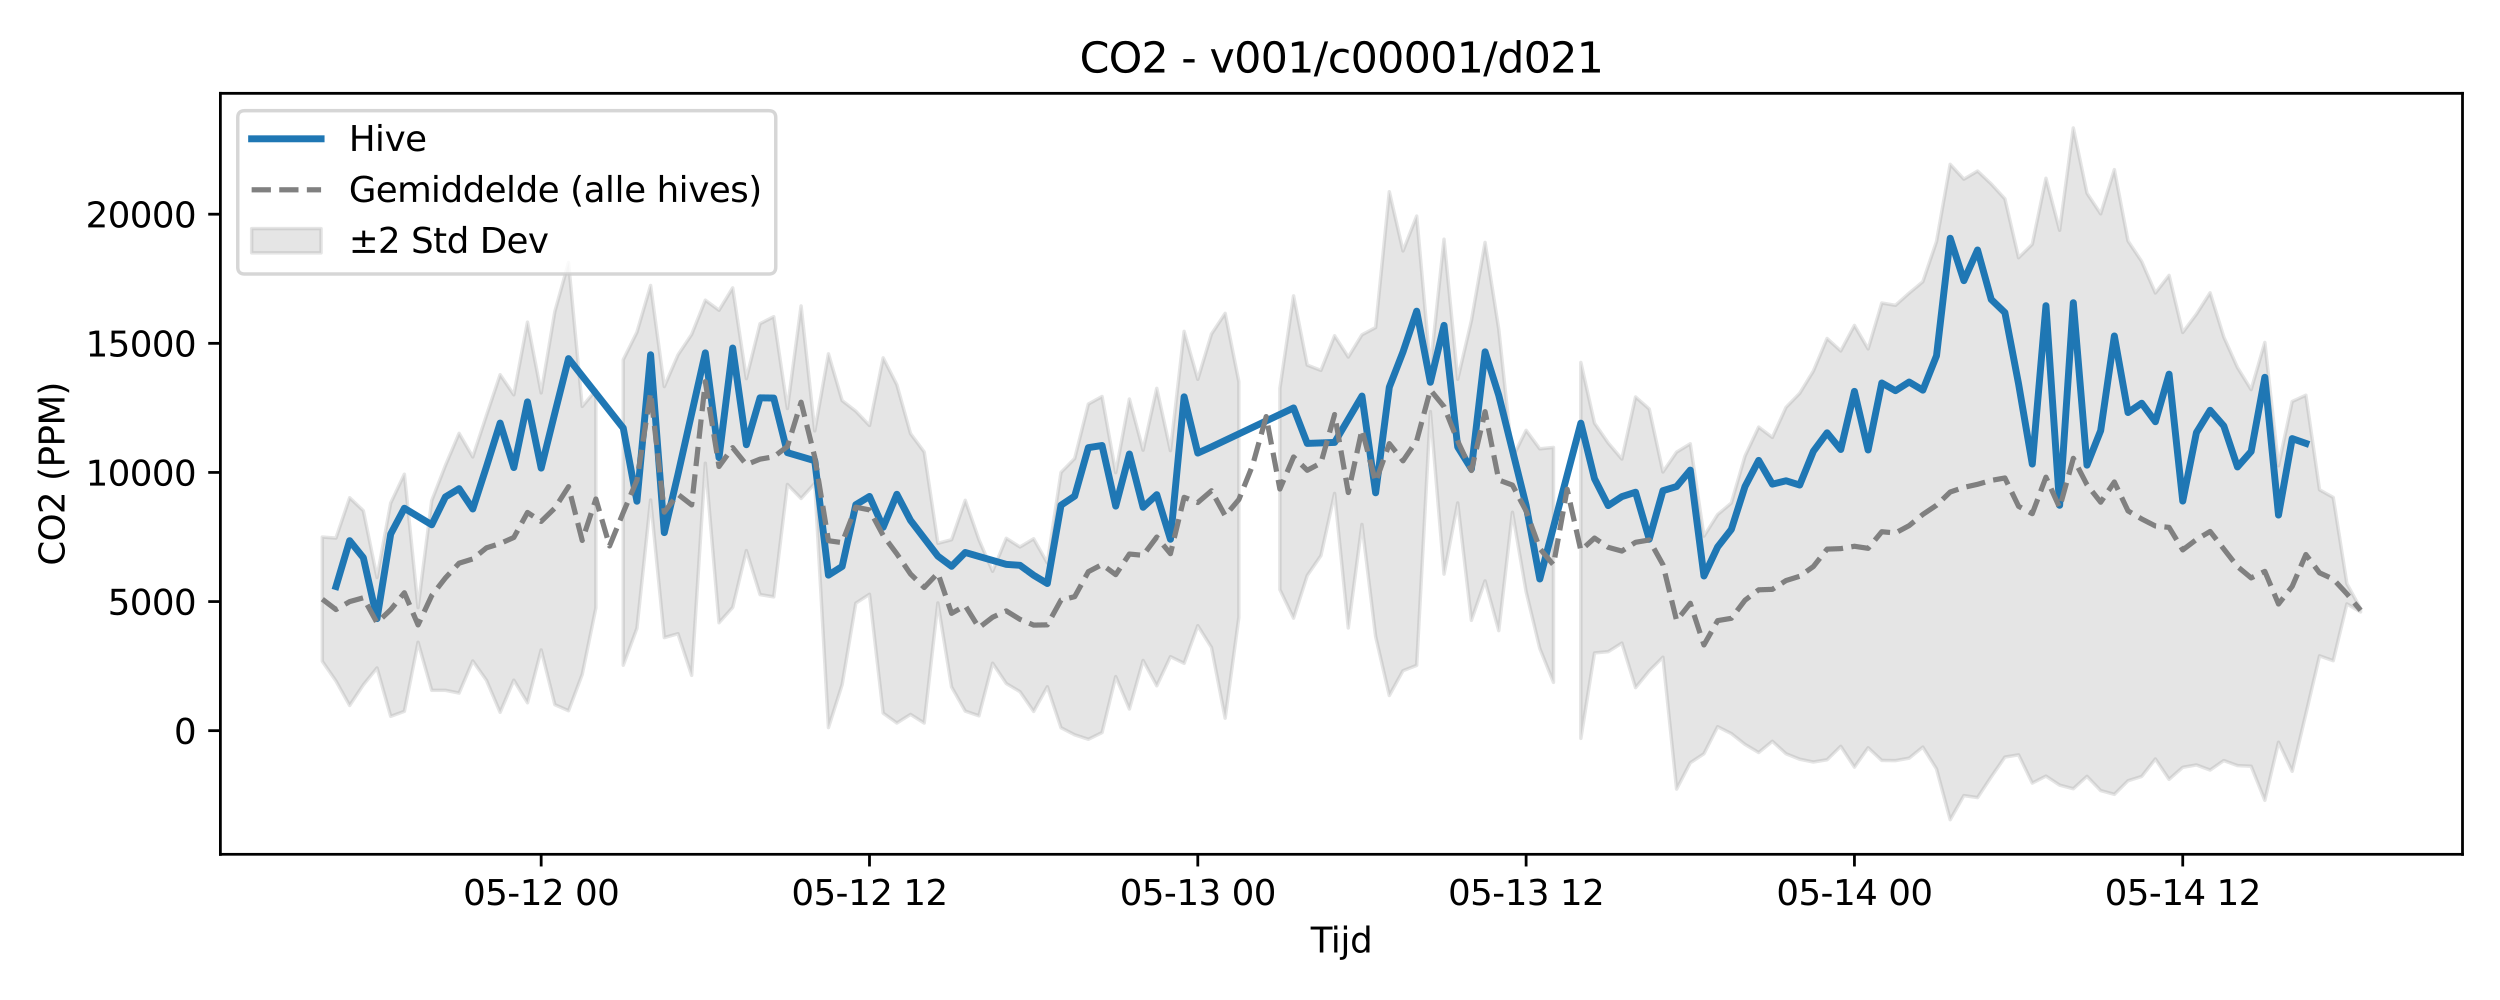 <?xml version="1.0" encoding="utf-8" standalone="no"?>
<!DOCTYPE svg PUBLIC "-//W3C//DTD SVG 1.1//EN"
  "http://www.w3.org/Graphics/SVG/1.1/DTD/svg11.dtd">
<svg xmlns:xlink="http://www.w3.org/1999/xlink" width="720pt" height="288pt" viewBox="0 0 720 288" xmlns="http://www.w3.org/2000/svg" version="1.1">
 <defs>
  <style type="text/css">*{stroke-linejoin: round; stroke-linecap: butt}</style>
 </defs>
 <g id="figure_1">
  <g id="patch_1">
   <path d="M 0 288 
L 720 288 
L 720 0 
L 0 0 
z
" style="fill: #ffffff"/>
  </g>
  <g id="axes_1">
   <g id="patch_2">
    <path d="M 63.47 246.04 
L 709.2 246.04 
L 709.2 26.88 
L 63.47 26.88 
z
" style="fill: #ffffff"/>
   </g>
   <g id="FillBetweenPolyCollection_1">
    <path d="M 92.821 154.67 
L 92.821 190.453 
L 96.761 196.136 
L 100.701 203.177 
L 104.641 197.239 
L 108.58 192.369 
L 112.52 206.307 
L 116.46 204.865 
L 120.4 184.966 
L 124.34 198.825 
L 128.279 198.812 
L 132.219 199.604 
L 136.159 190.355 
L 140.099 195.928 
L 144.039 205.163 
L 147.978 195.886 
L 151.918 202.408 
L 155.858 187.176 
L 159.798 202.953 
L 163.737 204.689 
L 167.677 194.249 
L 171.617 175.053 
L 171.617 112.385 
L 171.617 112.385 
L 167.677 117.046 
L 163.737 75.631 
L 159.798 89.705 
L 155.858 113.163 
L 151.918 92.765 
L 147.978 113.697 
L 144.039 107.913 
L 140.099 119.629 
L 136.159 131.598 
L 132.219 124.802 
L 128.279 134.067 
L 124.34 144.178 
L 120.4 174.982 
L 116.46 136.567 
L 112.52 144.871 
L 108.58 166.318 
L 104.641 147.085 
L 100.701 143.345 
L 96.761 154.961 
L 92.821 154.67 
z
" clip-path="url(#p57872f9dce)" style="fill: #808080; fill-opacity: 0.2; stroke: #808080; stroke-opacity: 0.2"/>
    <path d="M 179.497 103.587 
L 179.497 191.597 
L 183.436 180.949 
L 187.376 143.983 
L 191.316 183.636 
L 195.256 182.509 
L 199.195 194.504 
L 203.135 133.408 
L 207.075 179.35 
L 211.015 174.935 
L 214.955 158.577 
L 218.894 171.244 
L 222.834 171.903 
L 226.774 139.53 
L 230.714 143.565 
L 234.653 139.207 
L 238.593 209.553 
L 242.533 197.178 
L 246.473 173.716 
L 250.413 171.153 
L 254.352 205.38 
L 258.292 208.232 
L 262.232 205.759 
L 266.172 208.24 
L 270.111 173.635 
L 274.051 197.842 
L 277.991 204.802 
L 281.931 206.156 
L 285.871 190.996 
L 289.81 196.858 
L 293.75 199.207 
L 297.69 204.896 
L 301.63 197.784 
L 305.57 209.589 
L 309.509 211.627 
L 313.449 212.917 
L 317.389 210.981 
L 321.329 194.869 
L 325.268 204.198 
L 329.208 190.209 
L 333.148 197.51 
L 337.088 189.126 
L 341.028 191.036 
L 344.967 180.204 
L 348.907 186.49 
L 352.847 206.837 
L 356.787 177.82 
L 356.787 109.927 
L 356.787 109.927 
L 352.847 90.245 
L 348.907 96.182 
L 344.967 109.248 
L 341.028 95.427 
L 337.088 129.789 
L 333.148 111.838 
L 329.208 129.656 
L 325.268 114.921 
L 321.329 136.124 
L 317.389 114.187 
L 313.449 116.368 
L 309.509 132.048 
L 305.57 136.055 
L 301.63 162.131 
L 297.69 155.163 
L 293.75 157.53 
L 289.81 155.027 
L 285.871 164.528 
L 281.931 155.414 
L 277.991 144.082 
L 274.051 155.44 
L 270.111 156.465 
L 266.172 130.161 
L 262.232 124.88 
L 258.292 110.797 
L 254.352 103.056 
L 250.413 122.542 
L 246.473 118.422 
L 242.533 115.365 
L 238.593 101.904 
L 234.653 124.103 
L 230.714 88.108 
L 226.774 117.656 
L 222.834 91.202 
L 218.894 93.223 
L 214.955 109.048 
L 211.015 82.902 
L 207.075 89.348 
L 203.135 86.447 
L 199.195 96.32 
L 195.256 102.223 
L 191.316 111.333 
L 187.376 82.209 
L 183.436 95.669 
L 179.497 103.587 
z
" clip-path="url(#p57872f9dce)" style="fill: #808080; fill-opacity: 0.2; stroke: #808080; stroke-opacity: 0.2"/>
    <path d="M 368.606 111.864 
L 368.606 169.806 
L 372.546 178.027 
L 376.486 165.744 
L 380.425 160.019 
L 384.365 142.09 
L 388.305 180.859 
L 392.245 151.033 
L 396.184 183.332 
L 400.124 200.302 
L 404.064 193.161 
L 408.004 191.623 
L 411.944 118.525 
L 415.883 165.359 
L 419.823 144.841 
L 423.763 178.668 
L 427.703 167.303 
L 431.642 181.635 
L 435.582 147.537 
L 439.522 170.407 
L 443.462 186.733 
L 447.402 196.527 
L 447.402 128.851 
L 447.402 128.851 
L 443.462 129.265 
L 439.522 123.931 
L 435.582 131.878 
L 431.642 94.839 
L 427.703 69.819 
L 423.763 92.356 
L 419.823 109.223 
L 415.883 68.884 
L 411.944 106.072 
L 408.004 62.228 
L 404.064 72.271 
L 400.124 55.215 
L 396.184 94.325 
L 392.245 96.415 
L 388.305 102.827 
L 384.365 96.689 
L 380.425 106.677 
L 376.486 105.142 
L 372.546 85.199 
L 368.606 111.864 
z
" clip-path="url(#p57872f9dce)" style="fill: #808080; fill-opacity: 0.2; stroke: #808080; stroke-opacity: 0.2"/>
    <path d="M 455.281 104.383 
L 455.281 212.656 
L 459.221 188.049 
L 463.161 187.685 
L 467.1 185.217 
L 471.04 198.044 
L 474.98 193.235 
L 478.92 189.282 
L 482.86 227.266 
L 486.799 219.684 
L 490.739 217.076 
L 494.679 209.292 
L 498.619 211.278 
L 502.559 214.384 
L 506.498 216.736 
L 510.438 213.487 
L 514.378 217.083 
L 518.318 218.66 
L 522.257 219.46 
L 526.197 218.814 
L 530.137 214.939 
L 534.077 220.939 
L 538.017 215.352 
L 541.956 219.013 
L 545.896 219.059 
L 549.836 218.35 
L 553.776 215.161 
L 557.715 221.475 
L 561.655 236.078 
L 565.595 229.133 
L 569.535 229.706 
L 573.475 223.742 
L 577.414 218.043 
L 581.354 217.397 
L 585.294 225.526 
L 589.234 223.517 
L 593.173 226.12 
L 597.113 227.158 
L 601.053 223.594 
L 604.993 227.686 
L 608.933 228.775 
L 612.872 224.861 
L 616.812 223.617 
L 620.752 218.585 
L 624.692 224.457 
L 628.631 220.991 
L 632.571 220.303 
L 636.511 221.78 
L 640.451 219.043 
L 644.391 220.49 
L 648.33 220.674 
L 652.27 230.491 
L 656.21 213.759 
L 660.15 222.141 
L 664.09 205.591 
L 668.029 188.888 
L 671.969 190.286 
L 675.909 173.919 
L 679.849 176.244 
L 679.849 175.298 
L 679.849 175.298 
L 675.909 168.127 
L 671.969 143.262 
L 668.029 141.065 
L 664.09 113.821 
L 660.15 115.629 
L 656.21 134.158 
L 652.27 98.627 
L 648.33 112.207 
L 644.391 105.838 
L 640.451 97.047 
L 636.511 84.327 
L 632.571 90.467 
L 628.631 95.756 
L 624.692 79.31 
L 620.752 84.386 
L 616.812 75.311 
L 612.872 69.4 
L 608.933 48.849 
L 604.993 61.588 
L 601.053 55.64 
L 597.113 36.842 
L 593.173 66.322 
L 589.234 51.34 
L 585.294 70.344 
L 581.354 74.234 
L 577.414 57.268 
L 573.475 52.98 
L 569.535 49.263 
L 565.595 51.594 
L 561.655 47.324 
L 557.715 69.548 
L 553.776 81.141 
L 549.836 84.409 
L 545.896 87.928 
L 541.956 87.264 
L 538.017 100.49 
L 534.077 93.708 
L 530.137 101.071 
L 526.197 97.478 
L 522.257 106.847 
L 518.318 113.264 
L 514.378 117.311 
L 510.438 125.979 
L 506.498 122.998 
L 502.559 131.345 
L 498.619 144.875 
L 494.679 148.188 
L 490.739 154.405 
L 486.799 127.802 
L 482.86 130.206 
L 478.92 135.933 
L 474.98 117.795 
L 471.04 114.318 
L 467.1 132.203 
L 463.161 127.566 
L 459.221 121.874 
L 455.281 104.383 
z
" clip-path="url(#p57872f9dce)" style="fill: #808080; fill-opacity: 0.2; stroke: #808080; stroke-opacity: 0.2"/>
   </g>
   <g id="matplotlib.axis_1">
    <g id="xtick_1">
     <g id="line2d_1">
      <defs>
       <path id="md4d7667776" d="M 0 0 
L 0 3.5 
" style="stroke: #000000; stroke-width: 0.8"/>
      </defs>
      <g>
       <use xlink:href="#md4d7667776" x="155.858" y="246.04" style="stroke: #000000; stroke-width: 0.8"/>
      </g>
     </g>
     <g id="text_1">
      <!-- 05-12 00 -->
      <g transform="translate(133.377 260.638) scale(0.1 -0.1)">
       <defs>
        <path id="DejaVuSans-30" d="M 2034 4250 
Q 1547 4250 1301 3770 
Q 1056 3291 1056 2328 
Q 1056 1369 1301 889 
Q 1547 409 2034 409 
Q 2525 409 2770 889 
Q 3016 1369 3016 2328 
Q 3016 3291 2770 3770 
Q 2525 4250 2034 4250 
z
M 2034 4750 
Q 2819 4750 3233 4129 
Q 3647 3509 3647 2328 
Q 3647 1150 3233 529 
Q 2819 -91 2034 -91 
Q 1250 -91 836 529 
Q 422 1150 422 2328 
Q 422 3509 836 4129 
Q 1250 4750 2034 4750 
z
" transform="scale(0.016)"/>
        <path id="DejaVuSans-35" d="M 691 4666 
L 3169 4666 
L 3169 4134 
L 1269 4134 
L 1269 2991 
Q 1406 3038 1543 3061 
Q 1681 3084 1819 3084 
Q 2600 3084 3056 2656 
Q 3513 2228 3513 1497 
Q 3513 744 3044 326 
Q 2575 -91 1722 -91 
Q 1428 -91 1123 -41 
Q 819 9 494 109 
L 494 744 
Q 775 591 1075 516 
Q 1375 441 1709 441 
Q 2250 441 2565 725 
Q 2881 1009 2881 1497 
Q 2881 1984 2565 2268 
Q 2250 2553 1709 2553 
Q 1456 2553 1204 2497 
Q 953 2441 691 2322 
L 691 4666 
z
" transform="scale(0.016)"/>
        <path id="DejaVuSans-2d" d="M 313 2009 
L 1997 2009 
L 1997 1497 
L 313 1497 
L 313 2009 
z
" transform="scale(0.016)"/>
        <path id="DejaVuSans-31" d="M 794 531 
L 1825 531 
L 1825 4091 
L 703 3866 
L 703 4441 
L 1819 4666 
L 2450 4666 
L 2450 531 
L 3481 531 
L 3481 0 
L 794 0 
L 794 531 
z
" transform="scale(0.016)"/>
        <path id="DejaVuSans-32" d="M 1228 531 
L 3431 531 
L 3431 0 
L 469 0 
L 469 531 
Q 828 903 1448 1529 
Q 2069 2156 2228 2338 
Q 2531 2678 2651 2914 
Q 2772 3150 2772 3378 
Q 2772 3750 2511 3984 
Q 2250 4219 1831 4219 
Q 1534 4219 1204 4116 
Q 875 4013 500 3803 
L 500 4441 
Q 881 4594 1212 4672 
Q 1544 4750 1819 4750 
Q 2544 4750 2975 4387 
Q 3406 4025 3406 3419 
Q 3406 3131 3298 2873 
Q 3191 2616 2906 2266 
Q 2828 2175 2409 1742 
Q 1991 1309 1228 531 
z
" transform="scale(0.016)"/>
        <path id="DejaVuSans-20" transform="scale(0.016)"/>
       </defs>
       <use xlink:href="#DejaVuSans-30"/>
       <use xlink:href="#DejaVuSans-35" transform="translate(63.623 0)"/>
       <use xlink:href="#DejaVuSans-2d" transform="translate(127.246 0)"/>
       <use xlink:href="#DejaVuSans-31" transform="translate(163.33 0)"/>
       <use xlink:href="#DejaVuSans-32" transform="translate(226.953 0)"/>
       <use xlink:href="#DejaVuSans-20" transform="translate(290.576 0)"/>
       <use xlink:href="#DejaVuSans-30" transform="translate(322.363 0)"/>
       <use xlink:href="#DejaVuSans-30" transform="translate(385.986 0)"/>
      </g>
     </g>
    </g>
    <g id="xtick_2">
     <g id="line2d_2">
      <g>
       <use xlink:href="#md4d7667776" x="250.413" y="246.04" style="stroke: #000000; stroke-width: 0.8"/>
      </g>
     </g>
     <g id="text_2">
      <!-- 05-12 12 -->
      <g transform="translate(227.932 260.638) scale(0.1 -0.1)">
       <use xlink:href="#DejaVuSans-30"/>
       <use xlink:href="#DejaVuSans-35" transform="translate(63.623 0)"/>
       <use xlink:href="#DejaVuSans-2d" transform="translate(127.246 0)"/>
       <use xlink:href="#DejaVuSans-31" transform="translate(163.33 0)"/>
       <use xlink:href="#DejaVuSans-32" transform="translate(226.953 0)"/>
       <use xlink:href="#DejaVuSans-20" transform="translate(290.576 0)"/>
       <use xlink:href="#DejaVuSans-31" transform="translate(322.363 0)"/>
       <use xlink:href="#DejaVuSans-32" transform="translate(385.986 0)"/>
      </g>
     </g>
    </g>
    <g id="xtick_3">
     <g id="line2d_3">
      <g>
       <use xlink:href="#md4d7667776" x="344.967" y="246.04" style="stroke: #000000; stroke-width: 0.8"/>
      </g>
     </g>
     <g id="text_3">
      <!-- 05-13 00 -->
      <g transform="translate(322.487 260.638) scale(0.1 -0.1)">
       <defs>
        <path id="DejaVuSans-33" d="M 2597 2516 
Q 3050 2419 3304 2112 
Q 3559 1806 3559 1356 
Q 3559 666 3084 287 
Q 2609 -91 1734 -91 
Q 1441 -91 1130 -33 
Q 819 25 488 141 
L 488 750 
Q 750 597 1062 519 
Q 1375 441 1716 441 
Q 2309 441 2620 675 
Q 2931 909 2931 1356 
Q 2931 1769 2642 2001 
Q 2353 2234 1838 2234 
L 1294 2234 
L 1294 2753 
L 1863 2753 
Q 2328 2753 2575 2939 
Q 2822 3125 2822 3475 
Q 2822 3834 2567 4026 
Q 2313 4219 1838 4219 
Q 1578 4219 1281 4162 
Q 984 4106 628 3988 
L 628 4550 
Q 988 4650 1302 4700 
Q 1616 4750 1894 4750 
Q 2613 4750 3031 4423 
Q 3450 4097 3450 3541 
Q 3450 3153 3228 2886 
Q 3006 2619 2597 2516 
z
" transform="scale(0.016)"/>
       </defs>
       <use xlink:href="#DejaVuSans-30"/>
       <use xlink:href="#DejaVuSans-35" transform="translate(63.623 0)"/>
       <use xlink:href="#DejaVuSans-2d" transform="translate(127.246 0)"/>
       <use xlink:href="#DejaVuSans-31" transform="translate(163.33 0)"/>
       <use xlink:href="#DejaVuSans-33" transform="translate(226.953 0)"/>
       <use xlink:href="#DejaVuSans-20" transform="translate(290.576 0)"/>
       <use xlink:href="#DejaVuSans-30" transform="translate(322.363 0)"/>
       <use xlink:href="#DejaVuSans-30" transform="translate(385.986 0)"/>
      </g>
     </g>
    </g>
    <g id="xtick_4">
     <g id="line2d_4">
      <g>
       <use xlink:href="#md4d7667776" x="439.522" y="246.04" style="stroke: #000000; stroke-width: 0.8"/>
      </g>
     </g>
     <g id="text_4">
      <!-- 05-13 12 -->
      <g transform="translate(417.042 260.638) scale(0.1 -0.1)">
       <use xlink:href="#DejaVuSans-30"/>
       <use xlink:href="#DejaVuSans-35" transform="translate(63.623 0)"/>
       <use xlink:href="#DejaVuSans-2d" transform="translate(127.246 0)"/>
       <use xlink:href="#DejaVuSans-31" transform="translate(163.33 0)"/>
       <use xlink:href="#DejaVuSans-33" transform="translate(226.953 0)"/>
       <use xlink:href="#DejaVuSans-20" transform="translate(290.576 0)"/>
       <use xlink:href="#DejaVuSans-31" transform="translate(322.363 0)"/>
       <use xlink:href="#DejaVuSans-32" transform="translate(385.986 0)"/>
      </g>
     </g>
    </g>
    <g id="xtick_5">
     <g id="line2d_5">
      <g>
       <use xlink:href="#md4d7667776" x="534.077" y="246.04" style="stroke: #000000; stroke-width: 0.8"/>
      </g>
     </g>
     <g id="text_5">
      <!-- 05-14 00 -->
      <g transform="translate(511.596 260.638) scale(0.1 -0.1)">
       <defs>
        <path id="DejaVuSans-34" d="M 2419 4116 
L 825 1625 
L 2419 1625 
L 2419 4116 
z
M 2253 4666 
L 3047 4666 
L 3047 1625 
L 3713 1625 
L 3713 1100 
L 3047 1100 
L 3047 0 
L 2419 0 
L 2419 1100 
L 313 1100 
L 313 1709 
L 2253 4666 
z
" transform="scale(0.016)"/>
       </defs>
       <use xlink:href="#DejaVuSans-30"/>
       <use xlink:href="#DejaVuSans-35" transform="translate(63.623 0)"/>
       <use xlink:href="#DejaVuSans-2d" transform="translate(127.246 0)"/>
       <use xlink:href="#DejaVuSans-31" transform="translate(163.33 0)"/>
       <use xlink:href="#DejaVuSans-34" transform="translate(226.953 0)"/>
       <use xlink:href="#DejaVuSans-20" transform="translate(290.576 0)"/>
       <use xlink:href="#DejaVuSans-30" transform="translate(322.363 0)"/>
       <use xlink:href="#DejaVuSans-30" transform="translate(385.986 0)"/>
      </g>
     </g>
    </g>
    <g id="xtick_6">
     <g id="line2d_6">
      <g>
       <use xlink:href="#md4d7667776" x="628.631" y="246.04" style="stroke: #000000; stroke-width: 0.8"/>
      </g>
     </g>
     <g id="text_6">
      <!-- 05-14 12 -->
      <g transform="translate(606.151 260.638) scale(0.1 -0.1)">
       <use xlink:href="#DejaVuSans-30"/>
       <use xlink:href="#DejaVuSans-35" transform="translate(63.623 0)"/>
       <use xlink:href="#DejaVuSans-2d" transform="translate(127.246 0)"/>
       <use xlink:href="#DejaVuSans-31" transform="translate(163.33 0)"/>
       <use xlink:href="#DejaVuSans-34" transform="translate(226.953 0)"/>
       <use xlink:href="#DejaVuSans-20" transform="translate(290.576 0)"/>
       <use xlink:href="#DejaVuSans-31" transform="translate(322.363 0)"/>
       <use xlink:href="#DejaVuSans-32" transform="translate(385.986 0)"/>
      </g>
     </g>
    </g>
    <g id="text_7">
     <!-- Tijd -->
     <g transform="translate(377.485 274.317) scale(0.1 -0.1)">
      <defs>
       <path id="DejaVuSans-54" d="M -19 4666 
L 3928 4666 
L 3928 4134 
L 2272 4134 
L 2272 0 
L 1638 0 
L 1638 4134 
L -19 4134 
L -19 4666 
z
" transform="scale(0.016)"/>
       <path id="DejaVuSans-69" d="M 603 3500 
L 1178 3500 
L 1178 0 
L 603 0 
L 603 3500 
z
M 603 4863 
L 1178 4863 
L 1178 4134 
L 603 4134 
L 603 4863 
z
" transform="scale(0.016)"/>
       <path id="DejaVuSans-6a" d="M 603 3500 
L 1178 3500 
L 1178 -63 
Q 1178 -731 923 -1031 
Q 669 -1331 103 -1331 
L -116 -1331 
L -116 -844 
L 38 -844 
Q 366 -844 484 -692 
Q 603 -541 603 -63 
L 603 3500 
z
M 603 4863 
L 1178 4863 
L 1178 4134 
L 603 4134 
L 603 4863 
z
" transform="scale(0.016)"/>
       <path id="DejaVuSans-64" d="M 2906 2969 
L 2906 4863 
L 3481 4863 
L 3481 0 
L 2906 0 
L 2906 525 
Q 2725 213 2448 61 
Q 2172 -91 1784 -91 
Q 1150 -91 751 415 
Q 353 922 353 1747 
Q 353 2572 751 3078 
Q 1150 3584 1784 3584 
Q 2172 3584 2448 3432 
Q 2725 3281 2906 2969 
z
M 947 1747 
Q 947 1113 1208 752 
Q 1469 391 1925 391 
Q 2381 391 2643 752 
Q 2906 1113 2906 1747 
Q 2906 2381 2643 2742 
Q 2381 3103 1925 3103 
Q 1469 3103 1208 2742 
Q 947 2381 947 1747 
z
" transform="scale(0.016)"/>
      </defs>
      <use xlink:href="#DejaVuSans-54"/>
      <use xlink:href="#DejaVuSans-69" transform="translate(57.959 0)"/>
      <use xlink:href="#DejaVuSans-6a" transform="translate(85.742 0)"/>
      <use xlink:href="#DejaVuSans-64" transform="translate(113.525 0)"/>
     </g>
    </g>
   </g>
   <g id="matplotlib.axis_2">
    <g id="ytick_1">
     <g id="line2d_7">
      <defs>
       <path id="m1af7e35507" d="M 0 0 
L -3.5 0 
" style="stroke: #000000; stroke-width: 0.8"/>
      </defs>
      <g>
       <use xlink:href="#m1af7e35507" x="63.47" y="210.438" style="stroke: #000000; stroke-width: 0.8"/>
      </g>
     </g>
     <g id="text_8">
      <!-- 0 -->
      <g transform="translate(50.108 214.237) scale(0.1 -0.1)">
       <use xlink:href="#DejaVuSans-30"/>
      </g>
     </g>
    </g>
    <g id="ytick_2">
     <g id="line2d_8">
      <g>
       <use xlink:href="#m1af7e35507" x="63.47" y="173.25" style="stroke: #000000; stroke-width: 0.8"/>
      </g>
     </g>
     <g id="text_9">
      <!-- 5000 -->
      <g transform="translate(31.02 177.049) scale(0.1 -0.1)">
       <use xlink:href="#DejaVuSans-35"/>
       <use xlink:href="#DejaVuSans-30" transform="translate(63.623 0)"/>
       <use xlink:href="#DejaVuSans-30" transform="translate(127.246 0)"/>
       <use xlink:href="#DejaVuSans-30" transform="translate(190.869 0)"/>
      </g>
     </g>
    </g>
    <g id="ytick_3">
     <g id="line2d_9">
      <g>
       <use xlink:href="#m1af7e35507" x="63.47" y="136.062" style="stroke: #000000; stroke-width: 0.8"/>
      </g>
     </g>
     <g id="text_10">
      <!-- 10000 -->
      <g transform="translate(24.657 139.861) scale(0.1 -0.1)">
       <use xlink:href="#DejaVuSans-31"/>
       <use xlink:href="#DejaVuSans-30" transform="translate(63.623 0)"/>
       <use xlink:href="#DejaVuSans-30" transform="translate(127.246 0)"/>
       <use xlink:href="#DejaVuSans-30" transform="translate(190.869 0)"/>
       <use xlink:href="#DejaVuSans-30" transform="translate(254.492 0)"/>
      </g>
     </g>
    </g>
    <g id="ytick_4">
     <g id="line2d_10">
      <g>
       <use xlink:href="#m1af7e35507" x="63.47" y="98.874" style="stroke: #000000; stroke-width: 0.8"/>
      </g>
     </g>
     <g id="text_11">
      <!-- 15000 -->
      <g transform="translate(24.657 102.673) scale(0.1 -0.1)">
       <use xlink:href="#DejaVuSans-31"/>
       <use xlink:href="#DejaVuSans-35" transform="translate(63.623 0)"/>
       <use xlink:href="#DejaVuSans-30" transform="translate(127.246 0)"/>
       <use xlink:href="#DejaVuSans-30" transform="translate(190.869 0)"/>
       <use xlink:href="#DejaVuSans-30" transform="translate(254.492 0)"/>
      </g>
     </g>
    </g>
    <g id="ytick_5">
     <g id="line2d_11">
      <g>
       <use xlink:href="#m1af7e35507" x="63.47" y="61.686" style="stroke: #000000; stroke-width: 0.8"/>
      </g>
     </g>
     <g id="text_12">
      <!-- 20000 -->
      <g transform="translate(24.657 65.485) scale(0.1 -0.1)">
       <use xlink:href="#DejaVuSans-32"/>
       <use xlink:href="#DejaVuSans-30" transform="translate(63.623 0)"/>
       <use xlink:href="#DejaVuSans-30" transform="translate(127.246 0)"/>
       <use xlink:href="#DejaVuSans-30" transform="translate(190.869 0)"/>
       <use xlink:href="#DejaVuSans-30" transform="translate(254.492 0)"/>
      </g>
     </g>
    </g>
    <g id="text_13">
     <!-- CO2 (PPM) -->
     <g transform="translate(18.578 162.903) rotate(-90) scale(0.1 -0.1)">
      <defs>
       <path id="DejaVuSans-43" d="M 4122 4306 
L 4122 3641 
Q 3803 3938 3442 4084 
Q 3081 4231 2675 4231 
Q 1875 4231 1450 3742 
Q 1025 3253 1025 2328 
Q 1025 1406 1450 917 
Q 1875 428 2675 428 
Q 3081 428 3442 575 
Q 3803 722 4122 1019 
L 4122 359 
Q 3791 134 3420 21 
Q 3050 -91 2638 -91 
Q 1578 -91 968 557 
Q 359 1206 359 2328 
Q 359 3453 968 4101 
Q 1578 4750 2638 4750 
Q 3056 4750 3426 4639 
Q 3797 4528 4122 4306 
z
" transform="scale(0.016)"/>
       <path id="DejaVuSans-4f" d="M 2522 4238 
Q 1834 4238 1429 3725 
Q 1025 3213 1025 2328 
Q 1025 1447 1429 934 
Q 1834 422 2522 422 
Q 3209 422 3611 934 
Q 4013 1447 4013 2328 
Q 4013 3213 3611 3725 
Q 3209 4238 2522 4238 
z
M 2522 4750 
Q 3503 4750 4090 4092 
Q 4678 3434 4678 2328 
Q 4678 1225 4090 567 
Q 3503 -91 2522 -91 
Q 1538 -91 948 565 
Q 359 1222 359 2328 
Q 359 3434 948 4092 
Q 1538 4750 2522 4750 
z
" transform="scale(0.016)"/>
       <path id="DejaVuSans-28" d="M 1984 4856 
Q 1566 4138 1362 3434 
Q 1159 2731 1159 2009 
Q 1159 1288 1364 580 
Q 1569 -128 1984 -844 
L 1484 -844 
Q 1016 -109 783 600 
Q 550 1309 550 2009 
Q 550 2706 781 3412 
Q 1013 4119 1484 4856 
L 1984 4856 
z
" transform="scale(0.016)"/>
       <path id="DejaVuSans-50" d="M 1259 4147 
L 1259 2394 
L 2053 2394 
Q 2494 2394 2734 2622 
Q 2975 2850 2975 3272 
Q 2975 3691 2734 3919 
Q 2494 4147 2053 4147 
L 1259 4147 
z
M 628 4666 
L 2053 4666 
Q 2838 4666 3239 4311 
Q 3641 3956 3641 3272 
Q 3641 2581 3239 2228 
Q 2838 1875 2053 1875 
L 1259 1875 
L 1259 0 
L 628 0 
L 628 4666 
z
" transform="scale(0.016)"/>
       <path id="DejaVuSans-4d" d="M 628 4666 
L 1569 4666 
L 2759 1491 
L 3956 4666 
L 4897 4666 
L 4897 0 
L 4281 0 
L 4281 4097 
L 3078 897 
L 2444 897 
L 1241 4097 
L 1241 0 
L 628 0 
L 628 4666 
z
" transform="scale(0.016)"/>
       <path id="DejaVuSans-29" d="M 513 4856 
L 1013 4856 
Q 1481 4119 1714 3412 
Q 1947 2706 1947 2009 
Q 1947 1309 1714 600 
Q 1481 -109 1013 -844 
L 513 -844 
Q 928 -128 1133 580 
Q 1338 1288 1338 2009 
Q 1338 2731 1133 3434 
Q 928 4138 513 4856 
z
" transform="scale(0.016)"/>
      </defs>
      <use xlink:href="#DejaVuSans-43"/>
      <use xlink:href="#DejaVuSans-4f" transform="translate(69.824 0)"/>
      <use xlink:href="#DejaVuSans-32" transform="translate(148.535 0)"/>
      <use xlink:href="#DejaVuSans-20" transform="translate(212.158 0)"/>
      <use xlink:href="#DejaVuSans-28" transform="translate(243.945 0)"/>
      <use xlink:href="#DejaVuSans-50" transform="translate(282.959 0)"/>
      <use xlink:href="#DejaVuSans-50" transform="translate(343.262 0)"/>
      <use xlink:href="#DejaVuSans-4d" transform="translate(403.564 0)"/>
      <use xlink:href="#DejaVuSans-29" transform="translate(489.844 0)"/>
     </g>
    </g>
   </g>
   <g id="line2d_12">
    <path d="M 96.761 168.928 
L 100.701 155.719 
L 104.641 160.621 
L 108.58 178.166 
L 112.52 153.793 
L 116.46 146.378 
L 124.34 151.138 
L 128.279 143.115 
L 132.219 140.733 
L 136.159 146.586 
L 140.099 134.408 
L 144.039 121.849 
L 147.978 134.654 
L 151.918 115.745 
L 155.858 134.812 
L 159.798 118.918 
L 163.737 103.284 
L 179.497 123.284 
L 183.436 144.355 
L 187.376 102.176 
L 191.316 153.391 
L 195.256 136.601 
L 203.135 101.626 
L 207.075 131.8 
L 211.015 100.235 
L 214.955 128.077 
L 218.894 114.575 
L 222.834 114.641 
L 226.774 130.365 
L 234.653 132.685 
L 238.593 165.641 
L 242.533 163.142 
L 246.473 145.359 
L 250.413 142.975 
L 254.352 151.852 
L 258.292 142.359 
L 262.232 149.873 
L 270.111 160.167 
L 274.051 163.1 
L 277.991 159.116 
L 289.81 162.54 
L 293.75 162.807 
L 297.69 165.676 
L 301.63 168.051 
L 305.57 145.5 
L 309.509 142.872 
L 313.449 128.922 
L 317.389 128.304 
L 321.329 145.758 
L 325.268 130.761 
L 329.208 146.098 
L 333.148 142.47 
L 337.088 155.31 
L 341.028 114.289 
L 344.967 130.489 
L 348.907 128.706 
L 372.546 117.488 
L 376.486 127.702 
L 384.365 127.416 
L 392.245 114.069 
L 396.184 141.923 
L 400.124 111.503 
L 404.064 101.362 
L 408.004 89.621 
L 411.944 110.097 
L 415.883 93.705 
L 419.823 128.736 
L 423.763 135.05 
L 427.703 101.328 
L 431.642 113.861 
L 439.522 145.56 
L 443.462 166.749 
L 455.281 121.875 
L 459.221 137.869 
L 463.161 145.614 
L 467.1 143.026 
L 471.04 141.759 
L 474.98 155.277 
L 478.92 141.313 
L 482.86 140.125 
L 486.799 135.397 
L 490.739 165.886 
L 494.679 157.519 
L 498.619 152.476 
L 502.559 140.125 
L 506.498 132.596 
L 510.438 139.431 
L 514.378 138.467 
L 518.318 139.694 
L 522.257 129.963 
L 526.197 124.655 
L 530.137 129.455 
L 534.077 112.715 
L 538.017 129.594 
L 541.956 110.295 
L 545.896 112.517 
L 549.836 110.025 
L 553.776 112.366 
L 557.715 102.461 
L 561.655 68.618 
L 565.595 80.826 
L 569.535 72.002 
L 573.475 86.252 
L 577.414 90.031 
L 581.354 110.593 
L 585.294 133.647 
L 589.234 88.042 
L 593.173 145.522 
L 597.113 87.189 
L 601.053 133.964 
L 604.993 124.017 
L 608.933 96.759 
L 612.872 118.809 
L 616.812 116.134 
L 620.752 121.454 
L 624.692 107.764 
L 628.631 144.31 
L 632.571 124.588 
L 636.511 118.164 
L 640.451 122.672 
L 644.391 134.482 
L 648.33 130.022 
L 652.27 108.665 
L 656.21 148.337 
L 660.15 126.314 
L 664.09 127.694 
" clip-path="url(#p57872f9dce)" style="fill: none; stroke: #1f77b4; stroke-width: 2; stroke-linecap: square"/>
   </g>
   <g id="line2d_13">
    <path d="M 92.821 172.562 
L 96.761 175.549 
L 100.701 173.261 
L 104.641 172.162 
L 108.58 179.344 
L 112.52 175.589 
L 116.46 170.716 
L 120.4 179.974 
L 124.34 171.501 
L 128.279 166.44 
L 132.219 162.203 
L 136.159 160.976 
L 140.099 157.779 
L 144.039 156.538 
L 147.978 154.791 
L 151.918 147.587 
L 155.858 150.17 
L 159.798 146.329 
L 163.737 140.16 
L 167.677 155.647 
L 171.617 143.719 
L 175.557 157.222 
L 179.497 147.592 
L 183.436 138.309 
L 187.376 113.096 
L 191.316 147.484 
L 195.256 142.366 
L 199.195 145.412 
L 203.135 109.927 
L 207.075 134.349 
L 211.015 128.919 
L 214.955 133.813 
L 218.894 132.233 
L 222.834 131.553 
L 226.774 128.593 
L 230.714 115.836 
L 234.653 131.655 
L 238.593 155.729 
L 242.533 156.272 
L 246.473 146.069 
L 250.413 146.847 
L 254.352 154.218 
L 258.292 159.515 
L 262.232 165.319 
L 266.172 169.2 
L 270.111 165.05 
L 274.051 176.641 
L 277.991 174.442 
L 281.931 180.785 
L 285.871 177.762 
L 289.81 175.942 
L 293.75 178.369 
L 297.69 180.029 
L 301.63 179.958 
L 305.57 172.822 
L 309.509 171.837 
L 313.449 164.643 
L 317.389 162.584 
L 321.329 165.497 
L 325.268 159.56 
L 329.208 159.933 
L 333.148 154.674 
L 337.088 159.458 
L 341.028 143.232 
L 344.967 144.726 
L 348.907 141.336 
L 352.847 148.541 
L 356.787 143.874 
L 360.726 134.068 
L 364.666 119.977 
L 368.606 140.835 
L 372.546 131.613 
L 376.486 135.443 
L 380.425 133.348 
L 384.365 119.39 
L 388.305 141.843 
L 392.245 123.724 
L 396.184 138.829 
L 400.124 127.759 
L 404.064 132.716 
L 408.004 126.926 
L 411.944 112.299 
L 415.883 117.122 
L 419.823 127.032 
L 423.763 135.512 
L 427.703 118.561 
L 431.642 138.237 
L 435.582 139.707 
L 439.522 147.169 
L 443.462 157.999 
L 447.402 162.689 
L 451.341 140.921 
L 455.281 158.52 
L 459.221 154.961 
L 463.161 157.626 
L 467.1 158.71 
L 471.04 156.181 
L 474.98 155.515 
L 478.92 162.607 
L 482.86 178.736 
L 486.799 173.743 
L 490.739 185.74 
L 494.679 178.74 
L 498.619 178.077 
L 502.559 172.865 
L 506.498 169.867 
L 510.438 169.733 
L 514.378 167.197 
L 518.318 165.962 
L 522.257 163.154 
L 526.197 158.146 
L 530.137 158.005 
L 534.077 157.324 
L 538.017 157.921 
L 541.956 153.138 
L 545.896 153.493 
L 549.836 151.379 
L 553.776 148.151 
L 557.715 145.512 
L 561.655 141.701 
L 565.595 140.364 
L 569.535 139.485 
L 573.475 138.361 
L 577.414 137.655 
L 581.354 145.815 
L 585.294 147.935 
L 589.234 137.429 
L 593.173 146.221 
L 597.113 132 
L 601.053 139.617 
L 604.993 144.637 
L 608.933 138.812 
L 612.872 147.131 
L 616.812 149.464 
L 620.752 151.486 
L 624.692 151.884 
L 628.631 158.373 
L 632.571 155.385 
L 636.511 153.054 
L 644.391 163.164 
L 648.33 166.44 
L 652.27 164.559 
L 656.21 173.958 
L 660.15 168.885 
L 664.09 159.706 
L 668.029 164.977 
L 671.969 166.774 
L 675.909 171.023 
L 679.849 175.771 
L 679.849 175.771 
" clip-path="url(#p57872f9dce)" style="fill: none; stroke-dasharray: 5.55,2.4; stroke-dashoffset: 0; stroke: #808080; stroke-width: 1.5"/>
   </g>
   <g id="patch_3">
    <path d="M 63.47 246.04 
L 63.47 26.88 
" style="fill: none; stroke: #000000; stroke-width: 0.8; stroke-linejoin: miter; stroke-linecap: square"/>
   </g>
   <g id="patch_4">
    <path d="M 709.2 246.04 
L 709.2 26.88 
" style="fill: none; stroke: #000000; stroke-width: 0.8; stroke-linejoin: miter; stroke-linecap: square"/>
   </g>
   <g id="patch_5">
    <path d="M 63.47 246.04 
L 709.2 246.04 
" style="fill: none; stroke: #000000; stroke-width: 0.8; stroke-linejoin: miter; stroke-linecap: square"/>
   </g>
   <g id="patch_6">
    <path d="M 63.47 26.88 
L 709.2 26.88 
" style="fill: none; stroke: #000000; stroke-width: 0.8; stroke-linejoin: miter; stroke-linecap: square"/>
   </g>
   <g id="text_14">
    <!-- CO2 - v001/c00001/d021 -->
    <g transform="translate(310.932 20.88) scale(0.12 -0.12)">
     <defs>
      <path id="DejaVuSans-76" d="M 191 3500 
L 800 3500 
L 1894 563 
L 2988 3500 
L 3597 3500 
L 2284 0 
L 1503 0 
L 191 3500 
z
" transform="scale(0.016)"/>
      <path id="DejaVuSans-2f" d="M 1625 4666 
L 2156 4666 
L 531 -594 
L 0 -594 
L 1625 4666 
z
" transform="scale(0.016)"/>
      <path id="DejaVuSans-63" d="M 3122 3366 
L 3122 2828 
Q 2878 2963 2633 3030 
Q 2388 3097 2138 3097 
Q 1578 3097 1268 2742 
Q 959 2388 959 1747 
Q 959 1106 1268 751 
Q 1578 397 2138 397 
Q 2388 397 2633 464 
Q 2878 531 3122 666 
L 3122 134 
Q 2881 22 2623 -34 
Q 2366 -91 2075 -91 
Q 1284 -91 818 406 
Q 353 903 353 1747 
Q 353 2603 823 3093 
Q 1294 3584 2113 3584 
Q 2378 3584 2631 3529 
Q 2884 3475 3122 3366 
z
" transform="scale(0.016)"/>
     </defs>
     <use xlink:href="#DejaVuSans-43"/>
     <use xlink:href="#DejaVuSans-4f" transform="translate(69.824 0)"/>
     <use xlink:href="#DejaVuSans-32" transform="translate(148.535 0)"/>
     <use xlink:href="#DejaVuSans-20" transform="translate(212.158 0)"/>
     <use xlink:href="#DejaVuSans-2d" transform="translate(243.945 0)"/>
     <use xlink:href="#DejaVuSans-20" transform="translate(280.029 0)"/>
     <use xlink:href="#DejaVuSans-76" transform="translate(311.816 0)"/>
     <use xlink:href="#DejaVuSans-30" transform="translate(370.996 0)"/>
     <use xlink:href="#DejaVuSans-30" transform="translate(434.619 0)"/>
     <use xlink:href="#DejaVuSans-31" transform="translate(498.242 0)"/>
     <use xlink:href="#DejaVuSans-2f" transform="translate(561.865 0)"/>
     <use xlink:href="#DejaVuSans-63" transform="translate(595.557 0)"/>
     <use xlink:href="#DejaVuSans-30" transform="translate(650.537 0)"/>
     <use xlink:href="#DejaVuSans-30" transform="translate(714.16 0)"/>
     <use xlink:href="#DejaVuSans-30" transform="translate(777.783 0)"/>
     <use xlink:href="#DejaVuSans-30" transform="translate(841.406 0)"/>
     <use xlink:href="#DejaVuSans-31" transform="translate(905.029 0)"/>
     <use xlink:href="#DejaVuSans-2f" transform="translate(968.652 0)"/>
     <use xlink:href="#DejaVuSans-64" transform="translate(1002.344 0)"/>
     <use xlink:href="#DejaVuSans-30" transform="translate(1065.82 0)"/>
     <use xlink:href="#DejaVuSans-32" transform="translate(1129.443 0)"/>
     <use xlink:href="#DejaVuSans-31" transform="translate(1193.066 0)"/>
    </g>
   </g>
   <g id="legend_1">
    <g id="patch_7">
     <path d="M 70.47 78.914 
L 221.414 78.914 
Q 223.414 78.914 223.414 76.914 
L 223.414 33.88 
Q 223.414 31.88 221.414 31.88 
L 70.47 31.88 
Q 68.47 31.88 68.47 33.88 
L 68.47 76.914 
Q 68.47 78.914 70.47 78.914 
z
" style="fill: #ffffff; opacity: 0.8; stroke: #cccccc; stroke-linejoin: miter"/>
    </g>
    <g id="line2d_14">
     <path d="M 72.47 39.978 
L 82.47 39.978 
L 92.47 39.978 
" style="fill: none; stroke: #1f77b4; stroke-width: 2; stroke-linecap: square"/>
    </g>
    <g id="text_15">
     <!-- Hive -->
     <g transform="translate(100.47 43.478) scale(0.1 -0.1)">
      <defs>
       <path id="DejaVuSans-48" d="M 628 4666 
L 1259 4666 
L 1259 2753 
L 3553 2753 
L 3553 4666 
L 4184 4666 
L 4184 0 
L 3553 0 
L 3553 2222 
L 1259 2222 
L 1259 0 
L 628 0 
L 628 4666 
z
" transform="scale(0.016)"/>
       <path id="DejaVuSans-65" d="M 3597 1894 
L 3597 1613 
L 953 1613 
Q 991 1019 1311 708 
Q 1631 397 2203 397 
Q 2534 397 2845 478 
Q 3156 559 3463 722 
L 3463 178 
Q 3153 47 2828 -22 
Q 2503 -91 2169 -91 
Q 1331 -91 842 396 
Q 353 884 353 1716 
Q 353 2575 817 3079 
Q 1281 3584 2069 3584 
Q 2775 3584 3186 3129 
Q 3597 2675 3597 1894 
z
M 3022 2063 
Q 3016 2534 2758 2815 
Q 2500 3097 2075 3097 
Q 1594 3097 1305 2825 
Q 1016 2553 972 2059 
L 3022 2063 
z
" transform="scale(0.016)"/>
      </defs>
      <use xlink:href="#DejaVuSans-48"/>
      <use xlink:href="#DejaVuSans-69" transform="translate(75.195 0)"/>
      <use xlink:href="#DejaVuSans-76" transform="translate(102.979 0)"/>
      <use xlink:href="#DejaVuSans-65" transform="translate(162.158 0)"/>
     </g>
    </g>
    <g id="line2d_15">
     <path d="M 72.47 54.657 
L 82.47 54.657 
L 92.47 54.657 
" style="fill: none; stroke-dasharray: 5.55,2.4; stroke-dashoffset: 0; stroke: #808080; stroke-width: 1.5"/>
    </g>
    <g id="text_16">
     <!-- Gemiddelde (alle hives) -->
     <g transform="translate(100.47 58.157) scale(0.1 -0.1)">
      <defs>
       <path id="DejaVuSans-47" d="M 3809 666 
L 3809 1919 
L 2778 1919 
L 2778 2438 
L 4434 2438 
L 4434 434 
Q 4069 175 3628 42 
Q 3188 -91 2688 -91 
Q 1594 -91 976 548 
Q 359 1188 359 2328 
Q 359 3472 976 4111 
Q 1594 4750 2688 4750 
Q 3144 4750 3555 4637 
Q 3966 4525 4313 4306 
L 4313 3634 
Q 3963 3931 3569 4081 
Q 3175 4231 2741 4231 
Q 1884 4231 1454 3753 
Q 1025 3275 1025 2328 
Q 1025 1384 1454 906 
Q 1884 428 2741 428 
Q 3075 428 3337 486 
Q 3600 544 3809 666 
z
" transform="scale(0.016)"/>
       <path id="DejaVuSans-6d" d="M 3328 2828 
Q 3544 3216 3844 3400 
Q 4144 3584 4550 3584 
Q 5097 3584 5394 3201 
Q 5691 2819 5691 2113 
L 5691 0 
L 5113 0 
L 5113 2094 
Q 5113 2597 4934 2840 
Q 4756 3084 4391 3084 
Q 3944 3084 3684 2787 
Q 3425 2491 3425 1978 
L 3425 0 
L 2847 0 
L 2847 2094 
Q 2847 2600 2669 2842 
Q 2491 3084 2119 3084 
Q 1678 3084 1418 2786 
Q 1159 2488 1159 1978 
L 1159 0 
L 581 0 
L 581 3500 
L 1159 3500 
L 1159 2956 
Q 1356 3278 1631 3431 
Q 1906 3584 2284 3584 
Q 2666 3584 2933 3390 
Q 3200 3197 3328 2828 
z
" transform="scale(0.016)"/>
       <path id="DejaVuSans-6c" d="M 603 4863 
L 1178 4863 
L 1178 0 
L 603 0 
L 603 4863 
z
" transform="scale(0.016)"/>
       <path id="DejaVuSans-61" d="M 2194 1759 
Q 1497 1759 1228 1600 
Q 959 1441 959 1056 
Q 959 750 1161 570 
Q 1363 391 1709 391 
Q 2188 391 2477 730 
Q 2766 1069 2766 1631 
L 2766 1759 
L 2194 1759 
z
M 3341 1997 
L 3341 0 
L 2766 0 
L 2766 531 
Q 2569 213 2275 61 
Q 1981 -91 1556 -91 
Q 1019 -91 701 211 
Q 384 513 384 1019 
Q 384 1609 779 1909 
Q 1175 2209 1959 2209 
L 2766 2209 
L 2766 2266 
Q 2766 2663 2505 2880 
Q 2244 3097 1772 3097 
Q 1472 3097 1187 3025 
Q 903 2953 641 2809 
L 641 3341 
Q 956 3463 1253 3523 
Q 1550 3584 1831 3584 
Q 2591 3584 2966 3190 
Q 3341 2797 3341 1997 
z
" transform="scale(0.016)"/>
       <path id="DejaVuSans-68" d="M 3513 2113 
L 3513 0 
L 2938 0 
L 2938 2094 
Q 2938 2591 2744 2837 
Q 2550 3084 2163 3084 
Q 1697 3084 1428 2787 
Q 1159 2491 1159 1978 
L 1159 0 
L 581 0 
L 581 4863 
L 1159 4863 
L 1159 2956 
Q 1366 3272 1645 3428 
Q 1925 3584 2291 3584 
Q 2894 3584 3203 3211 
Q 3513 2838 3513 2113 
z
" transform="scale(0.016)"/>
       <path id="DejaVuSans-73" d="M 2834 3397 
L 2834 2853 
Q 2591 2978 2328 3040 
Q 2066 3103 1784 3103 
Q 1356 3103 1142 2972 
Q 928 2841 928 2578 
Q 928 2378 1081 2264 
Q 1234 2150 1697 2047 
L 1894 2003 
Q 2506 1872 2764 1633 
Q 3022 1394 3022 966 
Q 3022 478 2636 193 
Q 2250 -91 1575 -91 
Q 1294 -91 989 -36 
Q 684 19 347 128 
L 347 722 
Q 666 556 975 473 
Q 1284 391 1588 391 
Q 1994 391 2212 530 
Q 2431 669 2431 922 
Q 2431 1156 2273 1281 
Q 2116 1406 1581 1522 
L 1381 1569 
Q 847 1681 609 1914 
Q 372 2147 372 2553 
Q 372 3047 722 3315 
Q 1072 3584 1716 3584 
Q 2034 3584 2315 3537 
Q 2597 3491 2834 3397 
z
" transform="scale(0.016)"/>
      </defs>
      <use xlink:href="#DejaVuSans-47"/>
      <use xlink:href="#DejaVuSans-65" transform="translate(77.49 0)"/>
      <use xlink:href="#DejaVuSans-6d" transform="translate(139.014 0)"/>
      <use xlink:href="#DejaVuSans-69" transform="translate(236.426 0)"/>
      <use xlink:href="#DejaVuSans-64" transform="translate(264.209 0)"/>
      <use xlink:href="#DejaVuSans-64" transform="translate(327.686 0)"/>
      <use xlink:href="#DejaVuSans-65" transform="translate(391.162 0)"/>
      <use xlink:href="#DejaVuSans-6c" transform="translate(452.686 0)"/>
      <use xlink:href="#DejaVuSans-64" transform="translate(480.469 0)"/>
      <use xlink:href="#DejaVuSans-65" transform="translate(543.945 0)"/>
      <use xlink:href="#DejaVuSans-20" transform="translate(605.469 0)"/>
      <use xlink:href="#DejaVuSans-28" transform="translate(637.256 0)"/>
      <use xlink:href="#DejaVuSans-61" transform="translate(676.27 0)"/>
      <use xlink:href="#DejaVuSans-6c" transform="translate(737.549 0)"/>
      <use xlink:href="#DejaVuSans-6c" transform="translate(765.332 0)"/>
      <use xlink:href="#DejaVuSans-65" transform="translate(793.115 0)"/>
      <use xlink:href="#DejaVuSans-20" transform="translate(854.639 0)"/>
      <use xlink:href="#DejaVuSans-68" transform="translate(886.426 0)"/>
      <use xlink:href="#DejaVuSans-69" transform="translate(949.805 0)"/>
      <use xlink:href="#DejaVuSans-76" transform="translate(977.588 0)"/>
      <use xlink:href="#DejaVuSans-65" transform="translate(1036.768 0)"/>
      <use xlink:href="#DejaVuSans-73" transform="translate(1098.291 0)"/>
      <use xlink:href="#DejaVuSans-29" transform="translate(1150.391 0)"/>
     </g>
    </g>
    <g id="patch_8">
     <path d="M 72.47 72.835 
L 92.47 72.835 
L 92.47 65.835 
L 72.47 65.835 
z
" style="fill: #808080; fill-opacity: 0.2; stroke: #808080; stroke-opacity: 0.2; stroke-linejoin: miter"/>
    </g>
    <g id="text_17">
     <!-- ±2 Std Dev -->
     <g transform="translate(100.47 72.835) scale(0.1 -0.1)">
      <defs>
       <path id="DejaVuSans-b1" d="M 2944 4013 
L 2944 2803 
L 4684 2803 
L 4684 2272 
L 2944 2272 
L 2944 1063 
L 2419 1063 
L 2419 2272 
L 678 2272 
L 678 2803 
L 2419 2803 
L 2419 4013 
L 2944 4013 
z
M 678 531 
L 4684 531 
L 4684 0 
L 678 0 
L 678 531 
z
" transform="scale(0.016)"/>
       <path id="DejaVuSans-53" d="M 3425 4513 
L 3425 3897 
Q 3066 4069 2747 4153 
Q 2428 4238 2131 4238 
Q 1616 4238 1336 4038 
Q 1056 3838 1056 3469 
Q 1056 3159 1242 3001 
Q 1428 2844 1947 2747 
L 2328 2669 
Q 3034 2534 3370 2195 
Q 3706 1856 3706 1288 
Q 3706 609 3251 259 
Q 2797 -91 1919 -91 
Q 1588 -91 1214 -16 
Q 841 59 441 206 
L 441 856 
Q 825 641 1194 531 
Q 1563 422 1919 422 
Q 2459 422 2753 634 
Q 3047 847 3047 1241 
Q 3047 1584 2836 1778 
Q 2625 1972 2144 2069 
L 1759 2144 
Q 1053 2284 737 2584 
Q 422 2884 422 3419 
Q 422 4038 858 4394 
Q 1294 4750 2059 4750 
Q 2388 4750 2728 4690 
Q 3069 4631 3425 4513 
z
" transform="scale(0.016)"/>
       <path id="DejaVuSans-74" d="M 1172 4494 
L 1172 3500 
L 2356 3500 
L 2356 3053 
L 1172 3053 
L 1172 1153 
Q 1172 725 1289 603 
Q 1406 481 1766 481 
L 2356 481 
L 2356 0 
L 1766 0 
Q 1100 0 847 248 
Q 594 497 594 1153 
L 594 3053 
L 172 3053 
L 172 3500 
L 594 3500 
L 594 4494 
L 1172 4494 
z
" transform="scale(0.016)"/>
       <path id="DejaVuSans-44" d="M 1259 4147 
L 1259 519 
L 2022 519 
Q 2988 519 3436 956 
Q 3884 1394 3884 2338 
Q 3884 3275 3436 3711 
Q 2988 4147 2022 4147 
L 1259 4147 
z
M 628 4666 
L 1925 4666 
Q 3281 4666 3915 4102 
Q 4550 3538 4550 2338 
Q 4550 1131 3912 565 
Q 3275 0 1925 0 
L 628 0 
L 628 4666 
z
" transform="scale(0.016)"/>
      </defs>
      <use xlink:href="#DejaVuSans-b1"/>
      <use xlink:href="#DejaVuSans-32" transform="translate(83.789 0)"/>
      <use xlink:href="#DejaVuSans-20" transform="translate(147.412 0)"/>
      <use xlink:href="#DejaVuSans-53" transform="translate(179.199 0)"/>
      <use xlink:href="#DejaVuSans-74" transform="translate(242.676 0)"/>
      <use xlink:href="#DejaVuSans-64" transform="translate(281.885 0)"/>
      <use xlink:href="#DejaVuSans-20" transform="translate(345.361 0)"/>
      <use xlink:href="#DejaVuSans-44" transform="translate(377.148 0)"/>
      <use xlink:href="#DejaVuSans-65" transform="translate(454.15 0)"/>
      <use xlink:href="#DejaVuSans-76" transform="translate(515.674 0)"/>
     </g>
    </g>
   </g>
  </g>
 </g>
 <defs>
  <clipPath id="p57872f9dce">
   <rect x="63.47" y="26.88" width="645.73" height="219.16"/>
  </clipPath>
 </defs>
</svg>
